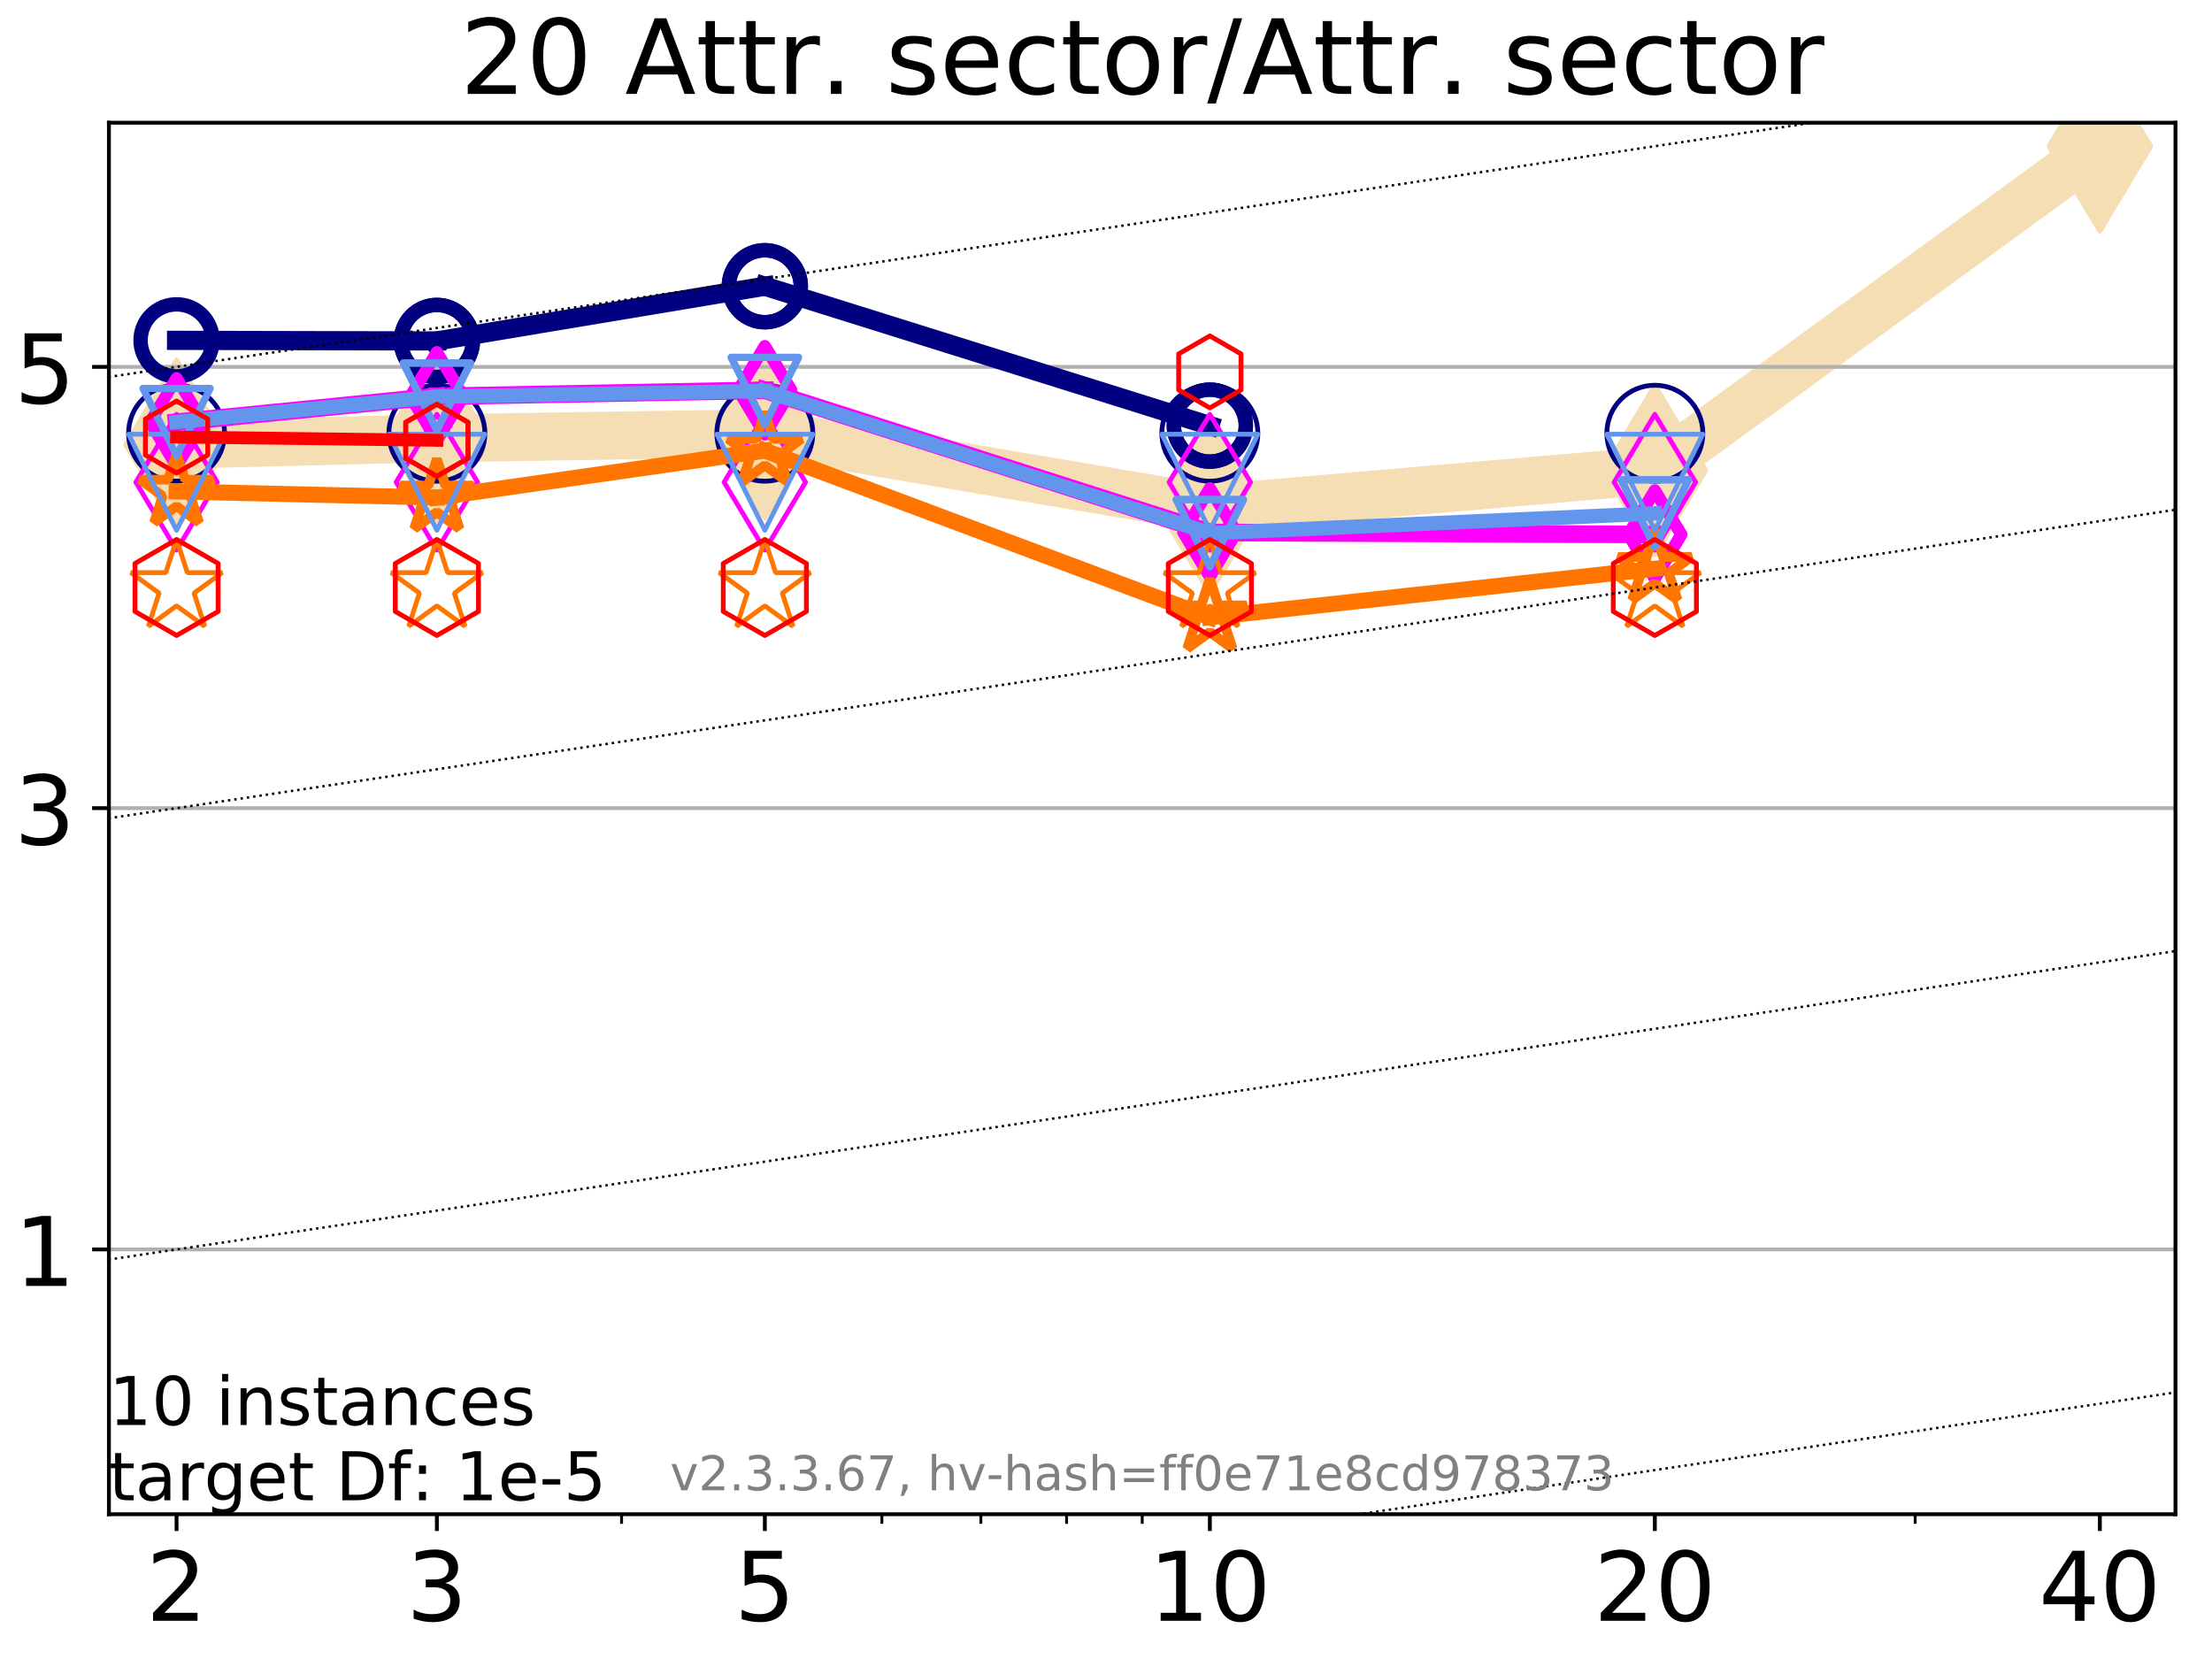 <?xml version="1.0" encoding="utf-8" standalone="no"?>
<!DOCTYPE svg PUBLIC "-//W3C//DTD SVG 1.1//EN"
  "http://www.w3.org/Graphics/SVG/1.1/DTD/svg11.dtd">
<!-- Created with matplotlib (https://matplotlib.org/) -->
<svg height="345.6pt" version="1.1" viewBox="0 0 460.8 345.6" width="460.8pt" xmlns="http://www.w3.org/2000/svg" xmlns:xlink="http://www.w3.org/1999/xlink">
 <defs>
  <style type="text/css">
*{stroke-linecap:butt;stroke-linejoin:round;}
  </style>
 </defs>
 <g id="figure_1">
  <g id="patch_1">
   <path d="M 0 345.6 
L 460.8 345.6 
L 460.8 0 
L 0 0 
z
" style="fill:#ffffff;"/>
  </g>
  <g id="axes_1">
   <g id="patch_2">
    <path d="M 22.69 315.44 
L 453.192 315.44 
L 453.192 25.56 
L 22.69 25.56 
z
" style="fill:#ffffff;"/>
   </g>
   <g id="line2d_1">
    <path clip-path="url(#p21c005812b)" d="M 36.781 92.647 
L 91.009 91.298 
L 159.329 90.256 
L 252.032 105.967 
L 344.736 97.98 
L 437.439 30.467 
" style="fill:none;stroke:#f5deb3;stroke-linecap:square;stroke-width:10;"/>
    <defs>
     <path d="M 0 17.678 
L 10.607 0 
L 0 -17.678 
L -10.607 0 
z
" id="m8e13c2be47" style="stroke:#f5deb3;stroke-linejoin:miter;"/>
    </defs>
    <g clip-path="url(#p21c005812b)">
     <use style="fill:#f5deb3;stroke:#f5deb3;stroke-linejoin:miter;" x="36.781" xlink:href="#m8e13c2be47" y="92.647"/>
     <use style="fill:#f5deb3;stroke:#f5deb3;stroke-linejoin:miter;" x="91.009" xlink:href="#m8e13c2be47" y="91.298"/>
     <use style="fill:#f5deb3;stroke:#f5deb3;stroke-linejoin:miter;" x="159.329" xlink:href="#m8e13c2be47" y="90.256"/>
     <use style="fill:#f5deb3;stroke:#f5deb3;stroke-linejoin:miter;" x="252.032" xlink:href="#m8e13c2be47" y="105.967"/>
     <use style="fill:#f5deb3;stroke:#f5deb3;stroke-linejoin:miter;" x="344.736" xlink:href="#m8e13c2be47" y="97.98"/>
     <use style="fill:#f5deb3;stroke:#f5deb3;stroke-linejoin:miter;" x="437.439" xlink:href="#m8e13c2be47" y="30.467"/>
    </g>
   </g>
   <g id="matplotlib.axis_1">
    <g id="xtick_1">
     <g id="line2d_2">
      <defs>
       <path d="M 0 0 
L 0 3.5 
" id="m4c2af1e17e" style="stroke:#000000;stroke-width:0.8;"/>
      </defs>
      <g>
       <use style="stroke:#000000;stroke-width:0.8;" x="36.781" xlink:href="#m4c2af1e17e" y="315.44"/>
      </g>
     </g>
     <g id="text_1">
      <!-- 2 -->
      <defs>
       <path d="M 19.188 8.297 
L 53.609 8.297 
L 53.609 0 
L 7.328 0 
L 7.328 8.297 
Q 12.938 14.109 22.625 23.891 
Q 32.328 33.688 34.812 36.531 
Q 39.547 41.844 41.422 45.531 
Q 43.312 49.219 43.312 52.781 
Q 43.312 58.594 39.234 62.25 
Q 35.156 65.922 28.609 65.922 
Q 23.969 65.922 18.812 64.312 
Q 13.672 62.703 7.812 59.422 
L 7.812 69.391 
Q 13.766 71.781 18.938 73 
Q 24.125 74.219 28.422 74.219 
Q 39.75 74.219 46.484 68.547 
Q 53.219 62.891 53.219 53.422 
Q 53.219 48.922 51.531 44.891 
Q 49.859 40.875 45.406 35.406 
Q 44.188 33.984 37.641 27.219 
Q 31.109 20.453 19.188 8.297 
z
" id="DejaVuSans-50"/>
      </defs>
      <g transform="translate(30.419 337.637)scale(0.2 -0.2)">
       <use xlink:href="#DejaVuSans-50"/>
      </g>
     </g>
    </g>
    <g id="xtick_2">
     <g id="line2d_3">
      <g>
       <use style="stroke:#000000;stroke-width:0.8;" x="91.009" xlink:href="#m4c2af1e17e" y="315.44"/>
      </g>
     </g>
     <g id="text_2">
      <!-- 3 -->
      <defs>
       <path d="M 40.578 39.312 
Q 47.656 37.797 51.625 33 
Q 55.609 28.219 55.609 21.188 
Q 55.609 10.406 48.188 4.484 
Q 40.766 -1.422 27.094 -1.422 
Q 22.516 -1.422 17.656 -0.516 
Q 12.797 0.391 7.625 2.203 
L 7.625 11.719 
Q 11.719 9.328 16.594 8.109 
Q 21.484 6.891 26.812 6.891 
Q 36.078 6.891 40.938 10.547 
Q 45.797 14.203 45.797 21.188 
Q 45.797 27.641 41.281 31.266 
Q 36.766 34.906 28.719 34.906 
L 20.219 34.906 
L 20.219 43.016 
L 29.109 43.016 
Q 36.375 43.016 40.234 45.922 
Q 44.094 48.828 44.094 54.297 
Q 44.094 59.906 40.109 62.906 
Q 36.141 65.922 28.719 65.922 
Q 24.656 65.922 20.016 65.031 
Q 15.375 64.156 9.812 62.312 
L 9.812 71.094 
Q 15.438 72.656 20.344 73.438 
Q 25.25 74.219 29.594 74.219 
Q 40.828 74.219 47.359 69.109 
Q 53.906 64.016 53.906 55.328 
Q 53.906 49.266 50.438 45.094 
Q 46.969 40.922 40.578 39.312 
z
" id="DejaVuSans-51"/>
      </defs>
      <g transform="translate(84.647 337.637)scale(0.2 -0.2)">
       <use xlink:href="#DejaVuSans-51"/>
      </g>
     </g>
    </g>
    <g id="xtick_3">
     <g id="line2d_4">
      <g>
       <use style="stroke:#000000;stroke-width:0.8;" x="159.329" xlink:href="#m4c2af1e17e" y="315.44"/>
      </g>
     </g>
     <g id="text_3">
      <!-- 5 -->
      <defs>
       <path d="M 10.797 72.906 
L 49.516 72.906 
L 49.516 64.594 
L 19.828 64.594 
L 19.828 46.734 
Q 21.969 47.469 24.109 47.828 
Q 26.266 48.188 28.422 48.188 
Q 40.625 48.188 47.75 41.5 
Q 54.891 34.812 54.891 23.391 
Q 54.891 11.625 47.562 5.094 
Q 40.234 -1.422 26.906 -1.422 
Q 22.312 -1.422 17.547 -0.641 
Q 12.797 0.141 7.719 1.703 
L 7.719 11.625 
Q 12.109 9.234 16.797 8.062 
Q 21.484 6.891 26.703 6.891 
Q 35.156 6.891 40.078 11.328 
Q 45.016 15.766 45.016 23.391 
Q 45.016 31 40.078 35.438 
Q 35.156 39.891 26.703 39.891 
Q 22.75 39.891 18.812 39.016 
Q 14.891 38.141 10.797 36.281 
z
" id="DejaVuSans-53"/>
      </defs>
      <g transform="translate(152.966 337.637)scale(0.2 -0.2)">
       <use xlink:href="#DejaVuSans-53"/>
      </g>
     </g>
    </g>
    <g id="xtick_4">
     <g id="line2d_5">
      <g>
       <use style="stroke:#000000;stroke-width:0.8;" x="252.032" xlink:href="#m4c2af1e17e" y="315.44"/>
      </g>
     </g>
     <g id="text_4">
      <!-- 10 -->
      <defs>
       <path d="M 12.406 8.297 
L 28.516 8.297 
L 28.516 63.922 
L 10.984 60.406 
L 10.984 69.391 
L 28.422 72.906 
L 38.281 72.906 
L 38.281 8.297 
L 54.391 8.297 
L 54.391 0 
L 12.406 0 
z
" id="DejaVuSans-49"/>
       <path d="M 31.781 66.406 
Q 24.172 66.406 20.328 58.906 
Q 16.5 51.422 16.5 36.375 
Q 16.5 21.391 20.328 13.891 
Q 24.172 6.391 31.781 6.391 
Q 39.453 6.391 43.281 13.891 
Q 47.125 21.391 47.125 36.375 
Q 47.125 51.422 43.281 58.906 
Q 39.453 66.406 31.781 66.406 
z
M 31.781 74.219 
Q 44.047 74.219 50.516 64.516 
Q 56.984 54.828 56.984 36.375 
Q 56.984 17.969 50.516 8.266 
Q 44.047 -1.422 31.781 -1.422 
Q 19.531 -1.422 13.062 8.266 
Q 6.594 17.969 6.594 36.375 
Q 6.594 54.828 13.062 64.516 
Q 19.531 74.219 31.781 74.219 
z
" id="DejaVuSans-48"/>
      </defs>
      <g transform="translate(239.307 337.637)scale(0.2 -0.2)">
       <use xlink:href="#DejaVuSans-49"/>
       <use x="63.623" xlink:href="#DejaVuSans-48"/>
      </g>
     </g>
    </g>
    <g id="xtick_5">
     <g id="line2d_6">
      <g>
       <use style="stroke:#000000;stroke-width:0.8;" x="344.736" xlink:href="#m4c2af1e17e" y="315.44"/>
      </g>
     </g>
     <g id="text_5">
      <!-- 20 -->
      <g transform="translate(332.011 337.637)scale(0.2 -0.2)">
       <use xlink:href="#DejaVuSans-50"/>
       <use x="63.623" xlink:href="#DejaVuSans-48"/>
      </g>
     </g>
    </g>
    <g id="xtick_6">
     <g id="line2d_7">
      <g>
       <use style="stroke:#000000;stroke-width:0.8;" x="437.439" xlink:href="#m4c2af1e17e" y="315.44"/>
      </g>
     </g>
     <g id="text_6">
      <!-- 40 -->
      <defs>
       <path d="M 37.797 64.312 
L 12.891 25.391 
L 37.797 25.391 
z
M 35.203 72.906 
L 47.609 72.906 
L 47.609 25.391 
L 58.016 25.391 
L 58.016 17.188 
L 47.609 17.188 
L 47.609 0 
L 37.797 0 
L 37.797 17.188 
L 4.891 17.188 
L 4.891 26.703 
z
" id="DejaVuSans-52"/>
      </defs>
      <g transform="translate(424.714 337.637)scale(0.2 -0.2)">
       <use xlink:href="#DejaVuSans-52"/>
       <use x="63.623" xlink:href="#DejaVuSans-48"/>
      </g>
     </g>
    </g>
    <g id="xtick_7">
     <g id="line2d_8">
      <defs>
       <path d="M 0 0 
L 0 2 
" id="m1364c06977" style="stroke:#000000;stroke-width:0.6;"/>
      </defs>
      <g>
       <use style="stroke:#000000;stroke-width:0.6;" x="129.485" xlink:href="#m1364c06977" y="315.44"/>
      </g>
     </g>
    </g>
    <g id="xtick_8">
     <g id="line2d_9">
      <g>
       <use style="stroke:#000000;stroke-width:0.6;" x="183.713" xlink:href="#m1364c06977" y="315.44"/>
      </g>
     </g>
    </g>
    <g id="xtick_9">
     <g id="line2d_10">
      <g>
       <use style="stroke:#000000;stroke-width:0.6;" x="204.329" xlink:href="#m1364c06977" y="315.44"/>
      </g>
     </g>
    </g>
    <g id="xtick_10">
     <g id="line2d_11">
      <g>
       <use style="stroke:#000000;stroke-width:0.6;" x="222.188" xlink:href="#m1364c06977" y="315.44"/>
      </g>
     </g>
    </g>
    <g id="xtick_11">
     <g id="line2d_12">
      <g>
       <use style="stroke:#000000;stroke-width:0.6;" x="237.941" xlink:href="#m1364c06977" y="315.44"/>
      </g>
     </g>
    </g>
    <g id="xtick_12">
     <g id="line2d_13">
      <g>
       <use style="stroke:#000000;stroke-width:0.6;" x="398.964" xlink:href="#m1364c06977" y="315.44"/>
      </g>
     </g>
    </g>
   </g>
   <g id="matplotlib.axis_2">
    <g id="ytick_1">
     <g id="line2d_14">
      <path clip-path="url(#p21c005812b)" d="M 22.69 260.282 
L 453.192 260.282 
" style="fill:none;stroke:#b0b0b0;stroke-linecap:square;stroke-width:0.8;"/>
     </g>
     <g id="line2d_15">
      <defs>
       <path d="M 0 0 
L -3.5 0 
" id="md234b943c2" style="stroke:#000000;stroke-width:0.8;"/>
      </defs>
      <g>
       <use style="stroke:#000000;stroke-width:0.8;" x="22.69" xlink:href="#md234b943c2" y="260.282"/>
      </g>
     </g>
     <g id="text_7">
      <!-- 1 -->
      <g transform="translate(2.965 267.881)scale(0.2 -0.2)">
       <use xlink:href="#DejaVuSans-49"/>
      </g>
     </g>
    </g>
    <g id="ytick_2">
     <g id="line2d_16">
      <path clip-path="url(#p21c005812b)" d="M 22.69 168.353 
L 453.192 168.353 
" style="fill:none;stroke:#b0b0b0;stroke-linecap:square;stroke-width:0.8;"/>
     </g>
     <g id="line2d_17">
      <g>
       <use style="stroke:#000000;stroke-width:0.8;" x="22.69" xlink:href="#md234b943c2" y="168.353"/>
      </g>
     </g>
     <g id="text_8">
      <!-- 3 -->
      <g transform="translate(2.965 175.951)scale(0.2 -0.2)">
       <use xlink:href="#DejaVuSans-51"/>
      </g>
     </g>
    </g>
    <g id="ytick_3">
     <g id="line2d_18">
      <path clip-path="url(#p21c005812b)" d="M 22.69 76.423 
L 453.192 76.423 
" style="fill:none;stroke:#b0b0b0;stroke-linecap:square;stroke-width:0.8;"/>
     </g>
     <g id="line2d_19">
      <g>
       <use style="stroke:#000000;stroke-width:0.8;" x="22.69" xlink:href="#md234b943c2" y="76.423"/>
      </g>
     </g>
     <g id="text_9">
      <!-- 5 -->
      <g transform="translate(2.965 84.022)scale(0.2 -0.2)">
       <use xlink:href="#DejaVuSans-53"/>
      </g>
     </g>
    </g>
   </g>
   <g id="line2d_20">
    <path clip-path="url(#p21c005812b)" d="M 36.781 70.901 
L 91.009 71.024 
" style="fill:none;stroke:#000080;stroke-linecap:square;stroke-width:4;"/>
    <defs>
     <path d="M 0 7.5 
C 1.989 7.5 3.897 6.71 5.303 5.303 
C 6.71 3.897 7.5 1.989 7.5 0 
C 7.5 -1.989 6.71 -3.897 5.303 -5.303 
C 3.897 -6.71 1.989 -7.5 0 -7.5 
C -1.989 -7.5 -3.897 -6.71 -5.303 -5.303 
C -6.71 -3.897 -7.5 -1.989 -7.5 0 
C -7.5 1.989 -6.71 3.897 -5.303 5.303 
C -3.897 6.71 -1.989 7.5 0 7.5 
z
" id="mc2c5e8a888" style="stroke:#000080;stroke-width:3;"/>
    </defs>
    <g clip-path="url(#p21c005812b)">
     <use style="fill-opacity:0;stroke:#000080;stroke-width:3;" x="36.781" xlink:href="#mc2c5e8a888" y="70.901"/>
     <use style="fill-opacity:0;stroke:#000080;stroke-width:3;" x="91.009" xlink:href="#mc2c5e8a888" y="71.024"/>
    </g>
   </g>
   <g id="line2d_21">
    <path clip-path="url(#p21c005812b)" d="M 91.009 71.024 
L 159.329 59.625 
" style="fill:none;stroke:#000080;stroke-linecap:square;stroke-width:4;"/>
    <g clip-path="url(#p21c005812b)">
     <use style="fill-opacity:0;stroke:#000080;stroke-width:3;" x="91.009" xlink:href="#mc2c5e8a888" y="71.024"/>
     <use style="fill-opacity:0;stroke:#000080;stroke-width:3;" x="159.329" xlink:href="#mc2c5e8a888" y="59.625"/>
    </g>
   </g>
   <g id="line2d_22">
    <path clip-path="url(#p21c005812b)" d="M 159.329 59.625 
L 252.032 88.666 
" style="fill:none;stroke:#000080;stroke-linecap:square;stroke-width:4;"/>
    <g clip-path="url(#p21c005812b)">
     <use style="fill-opacity:0;stroke:#000080;stroke-width:3;" x="159.329" xlink:href="#mc2c5e8a888" y="59.625"/>
     <use style="fill-opacity:0;stroke:#000080;stroke-width:3;" x="252.032" xlink:href="#mc2c5e8a888" y="88.666"/>
    </g>
   </g>
   <g id="line2d_23">
    <path clip-path="url(#p21c005812b)" d="M 252.032 88.666 
" style="fill:none;stroke:#000080;stroke-linecap:square;stroke-width:4;"/>
    <g clip-path="url(#p21c005812b)">
     <use style="fill-opacity:0;stroke:#000080;stroke-width:3;" x="252.032" xlink:href="#mc2c5e8a888" y="88.666"/>
    </g>
   </g>
   <g id="line2d_24"/>
   <g id="line2d_25">
    <defs>
     <path d="M 0 10 
C 2.652 10 5.196 8.946 7.071 7.071 
C 8.946 5.196 10 2.652 10 0 
C 10 -2.652 8.946 -5.196 7.071 -7.071 
C 5.196 -8.946 2.652 -10 0 -10 
C -2.652 -10 -5.196 -8.946 -7.071 -7.071 
C -8.946 -5.196 -10 -2.652 -10 0 
C -10 2.652 -8.946 5.196 -7.071 7.071 
C -5.196 8.946 -2.652 10 0 10 
z
" id="m008f0992a9" style="stroke:#000080;"/>
    </defs>
    <g clip-path="url(#p21c005812b)">
     <use style="fill-opacity:0;stroke:#000080;" x="36.781" xlink:href="#m008f0992a9" y="90.233"/>
     <use style="fill-opacity:0;stroke:#000080;" x="91.009" xlink:href="#m008f0992a9" y="90.25"/>
     <use style="fill-opacity:0;stroke:#000080;" x="159.329" xlink:href="#m008f0992a9" y="90.242"/>
     <use style="fill-opacity:0;stroke:#000080;" x="252.032" xlink:href="#m008f0992a9" y="90.248"/>
     <use style="fill-opacity:0;stroke:#000080;" x="344.736" xlink:href="#m008f0992a9" y="90.253"/>
    </g>
   </g>
   <g id="line2d_26">
    <path clip-path="url(#p21c005812b)" d="M 36.781 87.951 
L 91.009 82.565 
" style="fill:none;stroke:#ff00ff;stroke-linecap:square;stroke-width:3.667;"/>
    <defs>
     <path d="M 0 9.192 
L 5.515 0 
L 0 -9.192 
L -5.515 0 
z
" id="m466504ccb8" style="stroke:#ff00ff;stroke-linejoin:miter;stroke-width:2.5;"/>
    </defs>
    <g clip-path="url(#p21c005812b)">
     <use style="fill-opacity:0;stroke:#ff00ff;stroke-linejoin:miter;stroke-width:2.5;" x="36.781" xlink:href="#m466504ccb8" y="87.951"/>
     <use style="fill-opacity:0;stroke:#ff00ff;stroke-linejoin:miter;stroke-width:2.5;" x="91.009" xlink:href="#m466504ccb8" y="82.565"/>
    </g>
   </g>
   <g id="line2d_27">
    <path clip-path="url(#p21c005812b)" d="M 91.009 82.565 
L 159.329 81.298 
" style="fill:none;stroke:#ff00ff;stroke-linecap:square;stroke-width:3.667;"/>
    <g clip-path="url(#p21c005812b)">
     <use style="fill-opacity:0;stroke:#ff00ff;stroke-linejoin:miter;stroke-width:2.5;" x="91.009" xlink:href="#m466504ccb8" y="82.565"/>
     <use style="fill-opacity:0;stroke:#ff00ff;stroke-linejoin:miter;stroke-width:2.5;" x="159.329" xlink:href="#m466504ccb8" y="81.298"/>
    </g>
   </g>
   <g id="line2d_28">
    <path clip-path="url(#p21c005812b)" d="M 159.329 81.298 
L 252.032 110.916 
" style="fill:none;stroke:#ff00ff;stroke-linecap:square;stroke-width:3.667;"/>
    <g clip-path="url(#p21c005812b)">
     <use style="fill-opacity:0;stroke:#ff00ff;stroke-linejoin:miter;stroke-width:2.5;" x="159.329" xlink:href="#m466504ccb8" y="81.298"/>
     <use style="fill-opacity:0;stroke:#ff00ff;stroke-linejoin:miter;stroke-width:2.5;" x="252.032" xlink:href="#m466504ccb8" y="110.916"/>
    </g>
   </g>
   <g id="line2d_29">
    <path clip-path="url(#p21c005812b)" d="M 252.032 110.916 
L 344.736 111.353 
" style="fill:none;stroke:#ff00ff;stroke-linecap:square;stroke-width:3.667;"/>
    <g clip-path="url(#p21c005812b)">
     <use style="fill-opacity:0;stroke:#ff00ff;stroke-linejoin:miter;stroke-width:2.5;" x="252.032" xlink:href="#m466504ccb8" y="110.916"/>
     <use style="fill-opacity:0;stroke:#ff00ff;stroke-linejoin:miter;stroke-width:2.5;" x="344.736" xlink:href="#m466504ccb8" y="111.353"/>
    </g>
   </g>
   <g id="line2d_30">
    <path clip-path="url(#p21c005812b)" d="M 344.736 111.353 
" style="fill:none;stroke:#ff00ff;stroke-linecap:square;stroke-width:3.667;"/>
    <g clip-path="url(#p21c005812b)">
     <use style="fill-opacity:0;stroke:#ff00ff;stroke-linejoin:miter;stroke-width:2.5;" x="344.736" xlink:href="#m466504ccb8" y="111.353"/>
    </g>
   </g>
   <g id="line2d_31"/>
   <g id="line2d_32">
    <defs>
     <path d="M 0 14.142 
L 8.485 0 
L 0 -14.142 
L -8.485 0 
z
" id="mb0dee1c0a0" style="stroke:#ff00ff;stroke-linejoin:miter;"/>
    </defs>
    <g clip-path="url(#p21c005812b)">
     <use style="fill-opacity:0;stroke:#ff00ff;stroke-linejoin:miter;" x="36.781" xlink:href="#mb0dee1c0a0" y="100.453"/>
     <use style="fill-opacity:0;stroke:#ff00ff;stroke-linejoin:miter;" x="91.009" xlink:href="#mb0dee1c0a0" y="100.454"/>
     <use style="fill-opacity:0;stroke:#ff00ff;stroke-linejoin:miter;" x="159.329" xlink:href="#mb0dee1c0a0" y="100.455"/>
     <use style="fill-opacity:0;stroke:#ff00ff;stroke-linejoin:miter;" x="252.032" xlink:href="#mb0dee1c0a0" y="100.456"/>
     <use style="fill-opacity:0;stroke:#ff00ff;stroke-linejoin:miter;" x="344.736" xlink:href="#mb0dee1c0a0" y="100.456"/>
    </g>
   </g>
   <g id="line2d_33">
    <path clip-path="url(#p21c005812b)" d="M 36.781 102.389 
L 91.009 103.65 
" style="fill:none;stroke:#ff7500;stroke-linecap:square;stroke-width:3.333;"/>
    <defs>
     <path d="M 0 -8 
L -1.796 -2.472 
L -7.608 -2.472 
L -2.906 0.944 
L -4.702 6.472 
L -0 3.056 
L 4.702 6.472 
L 2.906 0.944 
L 7.608 -2.472 
L 1.796 -2.472 
z
" id="m463d0929c7" style="stroke:#ff7500;stroke-linejoin:bevel;stroke-width:2;"/>
    </defs>
    <g clip-path="url(#p21c005812b)">
     <use style="fill-opacity:0;stroke:#ff7500;stroke-linejoin:bevel;stroke-width:2;" x="36.781" xlink:href="#m463d0929c7" y="102.389"/>
     <use style="fill-opacity:0;stroke:#ff7500;stroke-linejoin:bevel;stroke-width:2;" x="91.009" xlink:href="#m463d0929c7" y="103.65"/>
    </g>
   </g>
   <g id="line2d_34">
    <path clip-path="url(#p21c005812b)" d="M 91.009 103.65 
L 159.329 93.881 
" style="fill:none;stroke:#ff7500;stroke-linecap:square;stroke-width:3.333;"/>
    <g clip-path="url(#p21c005812b)">
     <use style="fill-opacity:0;stroke:#ff7500;stroke-linejoin:bevel;stroke-width:2;" x="91.009" xlink:href="#m463d0929c7" y="103.65"/>
     <use style="fill-opacity:0;stroke:#ff7500;stroke-linejoin:bevel;stroke-width:2;" x="159.329" xlink:href="#m463d0929c7" y="93.881"/>
    </g>
   </g>
   <g id="line2d_35">
    <path clip-path="url(#p21c005812b)" d="M 159.329 93.881 
L 252.032 128.606 
" style="fill:none;stroke:#ff7500;stroke-linecap:square;stroke-width:3.333;"/>
    <g clip-path="url(#p21c005812b)">
     <use style="fill-opacity:0;stroke:#ff7500;stroke-linejoin:bevel;stroke-width:2;" x="159.329" xlink:href="#m463d0929c7" y="93.881"/>
     <use style="fill-opacity:0;stroke:#ff7500;stroke-linejoin:bevel;stroke-width:2;" x="252.032" xlink:href="#m463d0929c7" y="128.606"/>
    </g>
   </g>
   <g id="line2d_36">
    <path clip-path="url(#p21c005812b)" d="M 252.032 128.606 
L 344.736 118.476 
" style="fill:none;stroke:#ff7500;stroke-linecap:square;stroke-width:3.333;"/>
    <g clip-path="url(#p21c005812b)">
     <use style="fill-opacity:0;stroke:#ff7500;stroke-linejoin:bevel;stroke-width:2;" x="252.032" xlink:href="#m463d0929c7" y="128.606"/>
     <use style="fill-opacity:0;stroke:#ff7500;stroke-linejoin:bevel;stroke-width:2;" x="344.736" xlink:href="#m463d0929c7" y="118.476"/>
    </g>
   </g>
   <g id="line2d_37">
    <path clip-path="url(#p21c005812b)" d="M 344.736 118.476 
" style="fill:none;stroke:#ff7500;stroke-linecap:square;stroke-width:3.333;"/>
    <g clip-path="url(#p21c005812b)">
     <use style="fill-opacity:0;stroke:#ff7500;stroke-linejoin:bevel;stroke-width:2;" x="344.736" xlink:href="#m463d0929c7" y="118.476"/>
    </g>
   </g>
   <g id="line2d_38"/>
   <g id="line2d_39">
    <defs>
     <path d="M 0 -10 
L -2.245 -3.09 
L -9.511 -3.09 
L -3.633 1.18 
L -5.878 8.09 
L -0 3.82 
L 5.878 8.09 
L 3.633 1.18 
L 9.511 -3.09 
L 2.245 -3.09 
z
" id="ma91b04c80a" style="stroke:#ff7500;stroke-linejoin:bevel;"/>
    </defs>
    <g clip-path="url(#p21c005812b)">
     <use style="fill-opacity:0;stroke:#ff7500;stroke-linejoin:bevel;" x="36.781" xlink:href="#ma91b04c80a" y="122.381"/>
     <use style="fill-opacity:0;stroke:#ff7500;stroke-linejoin:bevel;" x="91.009" xlink:href="#ma91b04c80a" y="122.383"/>
     <use style="fill-opacity:0;stroke:#ff7500;stroke-linejoin:bevel;" x="159.329" xlink:href="#ma91b04c80a" y="122.385"/>
     <use style="fill-opacity:0;stroke:#ff7500;stroke-linejoin:bevel;" x="252.032" xlink:href="#ma91b04c80a" y="122.386"/>
     <use style="fill-opacity:0;stroke:#ff7500;stroke-linejoin:bevel;" x="344.736" xlink:href="#ma91b04c80a" y="122.387"/>
    </g>
   </g>
   <g id="line2d_40">
    <path clip-path="url(#p21c005812b)" d="M 36.781 87.912 
L 91.009 82.632 
" style="fill:none;stroke:#6495ed;stroke-linecap:square;stroke-width:3;"/>
    <defs>
     <path d="M -0 7 
L 7 -7 
L -7 -7 
z
" id="m645a633f90" style="stroke:#6495ed;stroke-linejoin:miter;stroke-width:1.5;"/>
    </defs>
    <g clip-path="url(#p21c005812b)">
     <use style="fill-opacity:0;stroke:#6495ed;stroke-linejoin:miter;stroke-width:1.5;" x="36.781" xlink:href="#m645a633f90" y="87.912"/>
     <use style="fill-opacity:0;stroke:#6495ed;stroke-linejoin:miter;stroke-width:1.5;" x="91.009" xlink:href="#m645a633f90" y="82.632"/>
    </g>
   </g>
   <g id="line2d_41">
    <path clip-path="url(#p21c005812b)" d="M 91.009 82.632 
L 159.329 81.457 
" style="fill:none;stroke:#6495ed;stroke-linecap:square;stroke-width:3;"/>
    <g clip-path="url(#p21c005812b)">
     <use style="fill-opacity:0;stroke:#6495ed;stroke-linejoin:miter;stroke-width:1.5;" x="91.009" xlink:href="#m645a633f90" y="82.632"/>
     <use style="fill-opacity:0;stroke:#6495ed;stroke-linejoin:miter;stroke-width:1.5;" x="159.329" xlink:href="#m645a633f90" y="81.457"/>
    </g>
   </g>
   <g id="line2d_42">
    <path clip-path="url(#p21c005812b)" d="M 159.329 81.457 
L 252.032 111.067 
" style="fill:none;stroke:#6495ed;stroke-linecap:square;stroke-width:3;"/>
    <g clip-path="url(#p21c005812b)">
     <use style="fill-opacity:0;stroke:#6495ed;stroke-linejoin:miter;stroke-width:1.5;" x="159.329" xlink:href="#m645a633f90" y="81.457"/>
     <use style="fill-opacity:0;stroke:#6495ed;stroke-linejoin:miter;stroke-width:1.5;" x="252.032" xlink:href="#m645a633f90" y="111.067"/>
    </g>
   </g>
   <g id="line2d_43">
    <path clip-path="url(#p21c005812b)" d="M 252.032 111.067 
L 344.736 106.954 
" style="fill:none;stroke:#6495ed;stroke-linecap:square;stroke-width:3;"/>
    <g clip-path="url(#p21c005812b)">
     <use style="fill-opacity:0;stroke:#6495ed;stroke-linejoin:miter;stroke-width:1.5;" x="252.032" xlink:href="#m645a633f90" y="111.067"/>
     <use style="fill-opacity:0;stroke:#6495ed;stroke-linejoin:miter;stroke-width:1.5;" x="344.736" xlink:href="#m645a633f90" y="106.954"/>
    </g>
   </g>
   <g id="line2d_44">
    <path clip-path="url(#p21c005812b)" d="M 344.736 106.954 
" style="fill:none;stroke:#6495ed;stroke-linecap:square;stroke-width:3;"/>
    <g clip-path="url(#p21c005812b)">
     <use style="fill-opacity:0;stroke:#6495ed;stroke-linejoin:miter;stroke-width:1.5;" x="344.736" xlink:href="#m645a633f90" y="106.954"/>
    </g>
   </g>
   <g id="line2d_45"/>
   <g id="line2d_46">
    <defs>
     <path d="M -0 10 
L 10 -10 
L -10 -10 
z
" id="m7b51fa0e6a" style="stroke:#6495ed;stroke-linejoin:miter;"/>
    </defs>
    <g clip-path="url(#p21c005812b)">
     <use style="fill-opacity:0;stroke:#6495ed;stroke-linejoin:miter;" x="36.781" xlink:href="#m7b51fa0e6a" y="100.455"/>
     <use style="fill-opacity:0;stroke:#6495ed;stroke-linejoin:miter;" x="91.009" xlink:href="#m7b51fa0e6a" y="100.455"/>
     <use style="fill-opacity:0;stroke:#6495ed;stroke-linejoin:miter;" x="159.329" xlink:href="#m7b51fa0e6a" y="100.456"/>
     <use style="fill-opacity:0;stroke:#6495ed;stroke-linejoin:miter;" x="252.032" xlink:href="#m7b51fa0e6a" y="100.456"/>
     <use style="fill-opacity:0;stroke:#6495ed;stroke-linejoin:miter;" x="344.736" xlink:href="#m7b51fa0e6a" y="100.457"/>
    </g>
   </g>
   <g id="line2d_47">
    <path clip-path="url(#p21c005812b)" d="M 36.781 91.042 
L 91.009 91.721 
" style="fill:none;stroke:#ff0000;stroke-linecap:square;stroke-width:2.667;"/>
    <defs>
     <path d="M 0 -7.5 
L -6.495 -3.75 
L -6.495 3.75 
L -0 7.5 
L 6.495 3.75 
L 6.495 -3.75 
z
" id="m18d393492b" style="stroke:#ff0000;stroke-linejoin:miter;"/>
    </defs>
    <g clip-path="url(#p21c005812b)">
     <use style="fill-opacity:0;stroke:#ff0000;stroke-linejoin:miter;" x="36.781" xlink:href="#m18d393492b" y="91.042"/>
     <use style="fill-opacity:0;stroke:#ff0000;stroke-linejoin:miter;" x="91.009" xlink:href="#m18d393492b" y="91.721"/>
    </g>
   </g>
   <g id="line2d_48">
    <path clip-path="url(#p21c005812b)" d="M 91.009 91.721 
" style="fill:none;stroke:#ff0000;stroke-linecap:square;stroke-width:2.667;"/>
    <g clip-path="url(#p21c005812b)">
     <use style="fill-opacity:0;stroke:#ff0000;stroke-linejoin:miter;" x="91.009" xlink:href="#m18d393492b" y="91.721"/>
    </g>
   </g>
   <g id="line2d_49">
    <path clip-path="url(#p21c005812b)" d="M 252.032 77.478 
" style="fill:none;stroke:#ff0000;stroke-linecap:square;stroke-width:2.667;"/>
    <g clip-path="url(#p21c005812b)">
     <use style="fill-opacity:0;stroke:#ff0000;stroke-linejoin:miter;" x="252.032" xlink:href="#m18d393492b" y="77.478"/>
    </g>
   </g>
   <g id="line2d_50"/>
   <g id="line2d_51">
    <defs>
     <path d="M 0 -10 
L -8.66 -5 
L -8.66 5 
L -0 10 
L 8.66 5 
L 8.66 -5 
z
" id="m5daa119a76" style="stroke:#ff0000;stroke-linejoin:miter;"/>
    </defs>
    <g clip-path="url(#p21c005812b)">
     <use style="fill-opacity:0;stroke:#ff0000;stroke-linejoin:miter;" x="36.781" xlink:href="#m5daa119a76" y="122.381"/>
     <use style="fill-opacity:0;stroke:#ff0000;stroke-linejoin:miter;" x="91.009" xlink:href="#m5daa119a76" y="122.383"/>
     <use style="fill-opacity:0;stroke:#ff0000;stroke-linejoin:miter;" x="159.329" xlink:href="#m5daa119a76" y="122.385"/>
     <use style="fill-opacity:0;stroke:#ff0000;stroke-linejoin:miter;" x="252.032" xlink:href="#m5daa119a76" y="122.386"/>
     <use style="fill-opacity:0;stroke:#ff0000;stroke-linejoin:miter;" x="344.736" xlink:href="#m5daa119a76" y="122.387"/>
    </g>
   </g>
   <g id="line2d_52"/>
   <g id="line2d_53">
    <path clip-path="url(#p21c005812b)" d="M 74.379 346.6 
L 461.8 288.774 
" style="fill:none;stroke:#000000;stroke-dasharray:0.5,0.825;stroke-dashoffset:0;stroke-width:0.5;"/>
   </g>
   <g id="line2d_54">
    <path clip-path="url(#p21c005812b)" d="M -1 265.921 
L 461.8 196.845 
" style="fill:none;stroke:#000000;stroke-dasharray:0.5,0.825;stroke-dashoffset:0;stroke-width:0.5;"/>
   </g>
   <g id="line2d_55">
    <path clip-path="url(#p21c005812b)" d="M -1 173.992 
L 461.8 104.915 
" style="fill:none;stroke:#000000;stroke-dasharray:0.5,0.825;stroke-dashoffset:0;stroke-width:0.5;"/>
   </g>
   <g id="line2d_56">
    <path clip-path="url(#p21c005812b)" d="M -1 82.062 
L 461.8 12.985 
" style="fill:none;stroke:#000000;stroke-dasharray:0.5,0.825;stroke-dashoffset:0;stroke-width:0.5;"/>
   </g>
   <g id="line2d_57">
    <path clip-path="url(#p21c005812b)" style="fill:none;stroke:#000000;stroke-dasharray:0.5,0.825;stroke-dashoffset:0;stroke-width:0.5;"/>
   </g>
   <g id="patch_3">
    <path d="M 22.69 315.44 
L 22.69 25.56 
" style="fill:none;stroke:#000000;stroke-linecap:square;stroke-linejoin:miter;stroke-width:0.8;"/>
   </g>
   <g id="patch_4">
    <path d="M 453.192 315.44 
L 453.192 25.56 
" style="fill:none;stroke:#000000;stroke-linecap:square;stroke-linejoin:miter;stroke-width:0.8;"/>
   </g>
   <g id="patch_5">
    <path d="M 22.69 315.44 
L 453.192 315.44 
" style="fill:none;stroke:#000000;stroke-linecap:square;stroke-linejoin:miter;stroke-width:0.8;"/>
   </g>
   <g id="patch_6">
    <path d="M 22.69 25.56 
L 453.192 25.56 
" style="fill:none;stroke:#000000;stroke-linecap:square;stroke-linejoin:miter;stroke-width:0.8;"/>
   </g>
   <g id="text_10">
    <!-- 10 instances -->
    <defs>
     <path id="DejaVuSans-32"/>
     <path d="M 9.422 54.688 
L 18.406 54.688 
L 18.406 0 
L 9.422 0 
z
M 9.422 75.984 
L 18.406 75.984 
L 18.406 64.594 
L 9.422 64.594 
z
" id="DejaVuSans-105"/>
     <path d="M 54.891 33.016 
L 54.891 0 
L 45.906 0 
L 45.906 32.719 
Q 45.906 40.484 42.875 44.328 
Q 39.844 48.188 33.797 48.188 
Q 26.516 48.188 22.312 43.547 
Q 18.109 38.922 18.109 30.906 
L 18.109 0 
L 9.078 0 
L 9.078 54.688 
L 18.109 54.688 
L 18.109 46.188 
Q 21.344 51.125 25.703 53.562 
Q 30.078 56 35.797 56 
Q 45.219 56 50.047 50.172 
Q 54.891 44.344 54.891 33.016 
z
" id="DejaVuSans-110"/>
     <path d="M 44.281 53.078 
L 44.281 44.578 
Q 40.484 46.531 36.375 47.5 
Q 32.281 48.484 27.875 48.484 
Q 21.188 48.484 17.844 46.438 
Q 14.5 44.391 14.5 40.281 
Q 14.5 37.156 16.891 35.375 
Q 19.281 33.594 26.516 31.984 
L 29.594 31.297 
Q 39.156 29.25 43.188 25.516 
Q 47.219 21.781 47.219 15.094 
Q 47.219 7.469 41.188 3.016 
Q 35.156 -1.422 24.609 -1.422 
Q 20.219 -1.422 15.453 -0.562 
Q 10.688 0.297 5.422 2 
L 5.422 11.281 
Q 10.406 8.688 15.234 7.391 
Q 20.062 6.109 24.812 6.109 
Q 31.156 6.109 34.562 8.281 
Q 37.984 10.453 37.984 14.406 
Q 37.984 18.062 35.516 20.016 
Q 33.062 21.969 24.703 23.781 
L 21.578 24.516 
Q 13.234 26.266 9.516 29.906 
Q 5.812 33.547 5.812 39.891 
Q 5.812 47.609 11.281 51.797 
Q 16.75 56 26.812 56 
Q 31.781 56 36.172 55.266 
Q 40.578 54.547 44.281 53.078 
z
" id="DejaVuSans-115"/>
     <path d="M 18.312 70.219 
L 18.312 54.688 
L 36.812 54.688 
L 36.812 47.703 
L 18.312 47.703 
L 18.312 18.016 
Q 18.312 11.328 20.141 9.422 
Q 21.969 7.516 27.594 7.516 
L 36.812 7.516 
L 36.812 0 
L 27.594 0 
Q 17.188 0 13.234 3.875 
Q 9.281 7.766 9.281 18.016 
L 9.281 47.703 
L 2.688 47.703 
L 2.688 54.688 
L 9.281 54.688 
L 9.281 70.219 
z
" id="DejaVuSans-116"/>
     <path d="M 34.281 27.484 
Q 23.391 27.484 19.188 25 
Q 14.984 22.516 14.984 16.5 
Q 14.984 11.719 18.141 8.906 
Q 21.297 6.109 26.703 6.109 
Q 34.188 6.109 38.703 11.406 
Q 43.219 16.703 43.219 25.484 
L 43.219 27.484 
z
M 52.203 31.203 
L 52.203 0 
L 43.219 0 
L 43.219 8.297 
Q 40.141 3.328 35.547 0.953 
Q 30.953 -1.422 24.312 -1.422 
Q 15.922 -1.422 10.953 3.297 
Q 6 8.016 6 15.922 
Q 6 25.141 12.172 29.828 
Q 18.359 34.516 30.609 34.516 
L 43.219 34.516 
L 43.219 35.406 
Q 43.219 41.609 39.141 45 
Q 35.062 48.391 27.688 48.391 
Q 23 48.391 18.547 47.266 
Q 14.109 46.141 10.016 43.891 
L 10.016 52.203 
Q 14.938 54.109 19.578 55.047 
Q 24.219 56 28.609 56 
Q 40.484 56 46.344 49.844 
Q 52.203 43.703 52.203 31.203 
z
" id="DejaVuSans-97"/>
     <path d="M 48.781 52.594 
L 48.781 44.188 
Q 44.969 46.297 41.141 47.344 
Q 37.312 48.391 33.406 48.391 
Q 24.656 48.391 19.812 42.844 
Q 14.984 37.312 14.984 27.297 
Q 14.984 17.281 19.812 11.734 
Q 24.656 6.203 33.406 6.203 
Q 37.312 6.203 41.141 7.25 
Q 44.969 8.297 48.781 10.406 
L 48.781 2.094 
Q 45.016 0.344 40.984 -0.531 
Q 36.969 -1.422 32.422 -1.422 
Q 20.062 -1.422 12.781 6.344 
Q 5.516 14.109 5.516 27.297 
Q 5.516 40.672 12.859 48.328 
Q 20.219 56 33.016 56 
Q 37.156 56 41.109 55.141 
Q 45.062 54.297 48.781 52.594 
z
" id="DejaVuSans-99"/>
     <path d="M 56.203 29.594 
L 56.203 25.203 
L 14.891 25.203 
Q 15.484 15.922 20.484 11.062 
Q 25.484 6.203 34.422 6.203 
Q 39.594 6.203 44.453 7.469 
Q 49.312 8.734 54.109 11.281 
L 54.109 2.781 
Q 49.266 0.734 44.188 -0.344 
Q 39.109 -1.422 33.891 -1.422 
Q 20.797 -1.422 13.156 6.188 
Q 5.516 13.812 5.516 26.812 
Q 5.516 40.234 12.766 48.109 
Q 20.016 56 32.328 56 
Q 43.359 56 49.781 48.891 
Q 56.203 41.797 56.203 29.594 
z
M 47.219 32.234 
Q 47.125 39.594 43.094 43.984 
Q 39.062 48.391 32.422 48.391 
Q 24.906 48.391 20.391 44.141 
Q 15.875 39.891 15.188 32.172 
z
" id="DejaVuSans-101"/>
    </defs>
    <g transform="translate(22.69 296.851)scale(0.14 -0.14)">
     <use xlink:href="#DejaVuSans-49"/>
     <use x="63.623" xlink:href="#DejaVuSans-48"/>
     <use x="127.246" xlink:href="#DejaVuSans-32"/>
     <use x="159.033" xlink:href="#DejaVuSans-105"/>
     <use x="186.816" xlink:href="#DejaVuSans-110"/>
     <use x="250.195" xlink:href="#DejaVuSans-115"/>
     <use x="302.295" xlink:href="#DejaVuSans-116"/>
     <use x="341.504" xlink:href="#DejaVuSans-97"/>
     <use x="402.783" xlink:href="#DejaVuSans-110"/>
     <use x="466.162" xlink:href="#DejaVuSans-99"/>
     <use x="521.143" xlink:href="#DejaVuSans-101"/>
     <use x="582.666" xlink:href="#DejaVuSans-115"/>
    </g>
    <!-- target Df: 1e-5 -->
    <defs>
     <path d="M 41.109 46.297 
Q 39.594 47.172 37.812 47.578 
Q 36.031 48 33.891 48 
Q 26.266 48 22.188 43.047 
Q 18.109 38.094 18.109 28.812 
L 18.109 0 
L 9.078 0 
L 9.078 54.688 
L 18.109 54.688 
L 18.109 46.188 
Q 20.953 51.172 25.484 53.578 
Q 30.031 56 36.531 56 
Q 37.453 56 38.578 55.875 
Q 39.703 55.766 41.062 55.516 
z
" id="DejaVuSans-114"/>
     <path d="M 45.406 27.984 
Q 45.406 37.75 41.375 43.109 
Q 37.359 48.484 30.078 48.484 
Q 22.859 48.484 18.828 43.109 
Q 14.797 37.75 14.797 27.984 
Q 14.797 18.266 18.828 12.891 
Q 22.859 7.516 30.078 7.516 
Q 37.359 7.516 41.375 12.891 
Q 45.406 18.266 45.406 27.984 
z
M 54.391 6.781 
Q 54.391 -7.172 48.188 -13.984 
Q 42 -20.797 29.203 -20.797 
Q 24.469 -20.797 20.266 -20.094 
Q 16.062 -19.391 12.109 -17.922 
L 12.109 -9.188 
Q 16.062 -11.328 19.922 -12.344 
Q 23.781 -13.375 27.781 -13.375 
Q 36.625 -13.375 41.016 -8.766 
Q 45.406 -4.156 45.406 5.172 
L 45.406 9.625 
Q 42.625 4.781 38.281 2.391 
Q 33.938 0 27.875 0 
Q 17.828 0 11.672 7.656 
Q 5.516 15.328 5.516 27.984 
Q 5.516 40.672 11.672 48.328 
Q 17.828 56 27.875 56 
Q 33.938 56 38.281 53.609 
Q 42.625 51.219 45.406 46.391 
L 45.406 54.688 
L 54.391 54.688 
z
" id="DejaVuSans-103"/>
     <path d="M 19.672 64.797 
L 19.672 8.109 
L 31.594 8.109 
Q 46.688 8.109 53.688 14.938 
Q 60.688 21.781 60.688 36.531 
Q 60.688 51.172 53.688 57.984 
Q 46.688 64.797 31.594 64.797 
z
M 9.812 72.906 
L 30.078 72.906 
Q 51.266 72.906 61.172 64.094 
Q 71.094 55.281 71.094 36.531 
Q 71.094 17.672 61.125 8.828 
Q 51.172 0 30.078 0 
L 9.812 0 
z
" id="DejaVuSans-68"/>
     <path d="M 37.109 75.984 
L 37.109 68.5 
L 28.516 68.5 
Q 23.688 68.5 21.797 66.547 
Q 19.922 64.594 19.922 59.516 
L 19.922 54.688 
L 34.719 54.688 
L 34.719 47.703 
L 19.922 47.703 
L 19.922 0 
L 10.891 0 
L 10.891 47.703 
L 2.297 47.703 
L 2.297 54.688 
L 10.891 54.688 
L 10.891 58.5 
Q 10.891 67.625 15.141 71.797 
Q 19.391 75.984 28.609 75.984 
z
" id="DejaVuSans-102"/>
     <path d="M 11.719 12.406 
L 22.016 12.406 
L 22.016 0 
L 11.719 0 
z
M 11.719 51.703 
L 22.016 51.703 
L 22.016 39.312 
L 11.719 39.312 
z
" id="DejaVuSans-58"/>
     <path d="M 4.891 31.391 
L 31.203 31.391 
L 31.203 23.391 
L 4.891 23.391 
z
" id="DejaVuSans-45"/>
    </defs>
    <g transform="translate(22.69 312.528)scale(0.14 -0.14)">
     <use xlink:href="#DejaVuSans-116"/>
     <use x="39.209" xlink:href="#DejaVuSans-97"/>
     <use x="100.488" xlink:href="#DejaVuSans-114"/>
     <use x="141.586" xlink:href="#DejaVuSans-103"/>
     <use x="205.062" xlink:href="#DejaVuSans-101"/>
     <use x="266.586" xlink:href="#DejaVuSans-116"/>
     <use x="305.795" xlink:href="#DejaVuSans-32"/>
     <use x="337.582" xlink:href="#DejaVuSans-68"/>
     <use x="414.584" xlink:href="#DejaVuSans-102"/>
     <use x="449.742" xlink:href="#DejaVuSans-58"/>
     <use x="483.434" xlink:href="#DejaVuSans-32"/>
     <use x="515.221" xlink:href="#DejaVuSans-49"/>
     <use x="578.844" xlink:href="#DejaVuSans-101"/>
     <use x="640.367" xlink:href="#DejaVuSans-45"/>
     <use x="676.451" xlink:href="#DejaVuSans-53"/>
    </g>
   </g>
   <g id="text_11">
    <!-- v2.3.3.67, hv-hash=ff0e71e8cd978373 -->
    <defs>
     <path d="M 2.984 54.688 
L 12.5 54.688 
L 29.594 8.797 
L 46.688 54.688 
L 56.203 54.688 
L 35.688 0 
L 23.484 0 
z
" id="DejaVuSans-118"/>
     <path d="M 10.688 12.406 
L 21 12.406 
L 21 0 
L 10.688 0 
z
" id="DejaVuSans-46"/>
     <path d="M 33.016 40.375 
Q 26.375 40.375 22.484 35.828 
Q 18.609 31.297 18.609 23.391 
Q 18.609 15.531 22.484 10.953 
Q 26.375 6.391 33.016 6.391 
Q 39.656 6.391 43.531 10.953 
Q 47.406 15.531 47.406 23.391 
Q 47.406 31.297 43.531 35.828 
Q 39.656 40.375 33.016 40.375 
z
M 52.594 71.297 
L 52.594 62.312 
Q 48.875 64.062 45.094 64.984 
Q 41.312 65.922 37.594 65.922 
Q 27.828 65.922 22.672 59.328 
Q 17.531 52.734 16.797 39.406 
Q 19.672 43.656 24.016 45.922 
Q 28.375 48.188 33.594 48.188 
Q 44.578 48.188 50.953 41.516 
Q 57.328 34.859 57.328 23.391 
Q 57.328 12.156 50.688 5.359 
Q 44.047 -1.422 33.016 -1.422 
Q 20.359 -1.422 13.672 8.266 
Q 6.984 17.969 6.984 36.375 
Q 6.984 53.656 15.188 63.938 
Q 23.391 74.219 37.203 74.219 
Q 40.922 74.219 44.703 73.484 
Q 48.484 72.75 52.594 71.297 
z
" id="DejaVuSans-54"/>
     <path d="M 8.203 72.906 
L 55.078 72.906 
L 55.078 68.703 
L 28.609 0 
L 18.312 0 
L 43.219 64.594 
L 8.203 64.594 
z
" id="DejaVuSans-55"/>
     <path d="M 11.719 12.406 
L 22.016 12.406 
L 22.016 4 
L 14.016 -11.625 
L 7.719 -11.625 
L 11.719 4 
z
" id="DejaVuSans-44"/>
     <path d="M 54.891 33.016 
L 54.891 0 
L 45.906 0 
L 45.906 32.719 
Q 45.906 40.484 42.875 44.328 
Q 39.844 48.188 33.797 48.188 
Q 26.516 48.188 22.312 43.547 
Q 18.109 38.922 18.109 30.906 
L 18.109 0 
L 9.078 0 
L 9.078 75.984 
L 18.109 75.984 
L 18.109 46.188 
Q 21.344 51.125 25.703 53.562 
Q 30.078 56 35.797 56 
Q 45.219 56 50.047 50.172 
Q 54.891 44.344 54.891 33.016 
z
" id="DejaVuSans-104"/>
     <path d="M 10.594 45.406 
L 73.188 45.406 
L 73.188 37.203 
L 10.594 37.203 
z
M 10.594 25.484 
L 73.188 25.484 
L 73.188 17.188 
L 10.594 17.188 
z
" id="DejaVuSans-61"/>
     <path d="M 31.781 34.625 
Q 24.75 34.625 20.719 30.859 
Q 16.703 27.094 16.703 20.516 
Q 16.703 13.922 20.719 10.156 
Q 24.75 6.391 31.781 6.391 
Q 38.812 6.391 42.859 10.172 
Q 46.922 13.969 46.922 20.516 
Q 46.922 27.094 42.891 30.859 
Q 38.875 34.625 31.781 34.625 
z
M 21.922 38.812 
Q 15.578 40.375 12.031 44.719 
Q 8.5 49.078 8.5 55.328 
Q 8.5 64.062 14.719 69.141 
Q 20.953 74.219 31.781 74.219 
Q 42.672 74.219 48.875 69.141 
Q 55.078 64.062 55.078 55.328 
Q 55.078 49.078 51.531 44.719 
Q 48 40.375 41.703 38.812 
Q 48.828 37.156 52.797 32.312 
Q 56.781 27.484 56.781 20.516 
Q 56.781 9.906 50.312 4.234 
Q 43.844 -1.422 31.781 -1.422 
Q 19.734 -1.422 13.25 4.234 
Q 6.781 9.906 6.781 20.516 
Q 6.781 27.484 10.781 32.312 
Q 14.797 37.156 21.922 38.812 
z
M 18.312 54.391 
Q 18.312 48.734 21.844 45.562 
Q 25.391 42.391 31.781 42.391 
Q 38.141 42.391 41.719 45.562 
Q 45.312 48.734 45.312 54.391 
Q 45.312 60.062 41.719 63.234 
Q 38.141 66.406 31.781 66.406 
Q 25.391 66.406 21.844 63.234 
Q 18.312 60.062 18.312 54.391 
z
" id="DejaVuSans-56"/>
     <path d="M 45.406 46.391 
L 45.406 75.984 
L 54.391 75.984 
L 54.391 0 
L 45.406 0 
L 45.406 8.203 
Q 42.578 3.328 38.25 0.953 
Q 33.938 -1.422 27.875 -1.422 
Q 17.969 -1.422 11.734 6.484 
Q 5.516 14.406 5.516 27.297 
Q 5.516 40.188 11.734 48.094 
Q 17.969 56 27.875 56 
Q 33.938 56 38.25 53.625 
Q 42.578 51.266 45.406 46.391 
z
M 14.797 27.297 
Q 14.797 17.391 18.875 11.75 
Q 22.953 6.109 30.078 6.109 
Q 37.203 6.109 41.297 11.75 
Q 45.406 17.391 45.406 27.297 
Q 45.406 37.203 41.297 42.844 
Q 37.203 48.484 30.078 48.484 
Q 22.953 48.484 18.875 42.844 
Q 14.797 37.203 14.797 27.297 
z
" id="DejaVuSans-100"/>
     <path d="M 10.984 1.516 
L 10.984 10.5 
Q 14.703 8.734 18.5 7.812 
Q 22.312 6.891 25.984 6.891 
Q 35.75 6.891 40.891 13.453 
Q 46.047 20.016 46.781 33.406 
Q 43.953 29.203 39.594 26.953 
Q 35.25 24.703 29.984 24.703 
Q 19.047 24.703 12.672 31.312 
Q 6.297 37.938 6.297 49.422 
Q 6.297 60.641 12.938 67.422 
Q 19.578 74.219 30.609 74.219 
Q 43.266 74.219 49.922 64.516 
Q 56.594 54.828 56.594 36.375 
Q 56.594 19.141 48.406 8.859 
Q 40.234 -1.422 26.422 -1.422 
Q 22.703 -1.422 18.891 -0.688 
Q 15.094 0.047 10.984 1.516 
z
M 30.609 32.422 
Q 37.25 32.422 41.125 36.953 
Q 45.016 41.5 45.016 49.422 
Q 45.016 57.281 41.125 61.844 
Q 37.25 66.406 30.609 66.406 
Q 23.969 66.406 20.094 61.844 
Q 16.219 57.281 16.219 49.422 
Q 16.219 41.5 20.094 36.953 
Q 23.969 32.422 30.609 32.422 
z
" id="DejaVuSans-57"/>
    </defs>
    <g style="fill:#808080;" transform="translate(139.594 310.462)scale(0.1 -0.1)">
     <use xlink:href="#DejaVuSans-118"/>
     <use x="59.18" xlink:href="#DejaVuSans-50"/>
     <use x="122.803" xlink:href="#DejaVuSans-46"/>
     <use x="154.59" xlink:href="#DejaVuSans-51"/>
     <use x="218.213" xlink:href="#DejaVuSans-46"/>
     <use x="250" xlink:href="#DejaVuSans-51"/>
     <use x="313.623" xlink:href="#DejaVuSans-46"/>
     <use x="345.41" xlink:href="#DejaVuSans-54"/>
     <use x="409.033" xlink:href="#DejaVuSans-55"/>
     <use x="472.656" xlink:href="#DejaVuSans-44"/>
     <use x="504.443" xlink:href="#DejaVuSans-32"/>
     <use x="536.23" xlink:href="#DejaVuSans-104"/>
     <use x="599.609" xlink:href="#DejaVuSans-118"/>
     <use x="658.758" xlink:href="#DejaVuSans-45"/>
     <use x="694.842" xlink:href="#DejaVuSans-104"/>
     <use x="758.221" xlink:href="#DejaVuSans-97"/>
     <use x="819.5" xlink:href="#DejaVuSans-115"/>
     <use x="871.6" xlink:href="#DejaVuSans-104"/>
     <use x="934.979" xlink:href="#DejaVuSans-61"/>
     <use x="1018.768" xlink:href="#DejaVuSans-102"/>
     <use x="1053.973" xlink:href="#DejaVuSans-102"/>
     <use x="1089.178" xlink:href="#DejaVuSans-48"/>
     <use x="1152.801" xlink:href="#DejaVuSans-101"/>
     <use x="1214.324" xlink:href="#DejaVuSans-55"/>
     <use x="1277.947" xlink:href="#DejaVuSans-49"/>
     <use x="1341.57" xlink:href="#DejaVuSans-101"/>
     <use x="1403.094" xlink:href="#DejaVuSans-56"/>
     <use x="1466.717" xlink:href="#DejaVuSans-99"/>
     <use x="1521.697" xlink:href="#DejaVuSans-100"/>
     <use x="1585.174" xlink:href="#DejaVuSans-57"/>
     <use x="1648.797" xlink:href="#DejaVuSans-55"/>
     <use x="1712.42" xlink:href="#DejaVuSans-56"/>
     <use x="1776.043" xlink:href="#DejaVuSans-51"/>
     <use x="1839.666" xlink:href="#DejaVuSans-55"/>
     <use x="1903.289" xlink:href="#DejaVuSans-51"/>
    </g>
   </g>
   <g id="text_12">
    <!-- 20 Attr. sector/Attr. sector -->
    <defs>
     <path d="M 34.188 63.188 
L 20.797 26.906 
L 47.609 26.906 
z
M 28.609 72.906 
L 39.797 72.906 
L 67.578 0 
L 57.328 0 
L 50.688 18.703 
L 17.828 18.703 
L 11.188 0 
L 0.781 0 
z
" id="DejaVuSans-65"/>
     <path d="M 30.609 48.391 
Q 23.391 48.391 19.188 42.75 
Q 14.984 37.109 14.984 27.297 
Q 14.984 17.484 19.156 11.844 
Q 23.344 6.203 30.609 6.203 
Q 37.797 6.203 41.984 11.859 
Q 46.188 17.531 46.188 27.297 
Q 46.188 37.016 41.984 42.703 
Q 37.797 48.391 30.609 48.391 
z
M 30.609 56 
Q 42.328 56 49.016 48.375 
Q 55.719 40.766 55.719 27.297 
Q 55.719 13.875 49.016 6.219 
Q 42.328 -1.422 30.609 -1.422 
Q 18.844 -1.422 12.172 6.219 
Q 5.516 13.875 5.516 27.297 
Q 5.516 40.766 12.172 48.375 
Q 18.844 56 30.609 56 
z
" id="DejaVuSans-111"/>
     <path d="M 25.391 72.906 
L 33.688 72.906 
L 8.297 -9.281 
L 0 -9.281 
z
" id="DejaVuSans-47"/>
    </defs>
    <g transform="translate(95.857 19.56)scale(0.216 -0.216)">
     <use xlink:href="#DejaVuSans-50"/>
     <use x="63.623" xlink:href="#DejaVuSans-48"/>
     <use x="127.246" xlink:href="#DejaVuSans-32"/>
     <use x="159.033" xlink:href="#DejaVuSans-65"/>
     <use x="227.426" xlink:href="#DejaVuSans-116"/>
     <use x="266.635" xlink:href="#DejaVuSans-116"/>
     <use x="305.844" xlink:href="#DejaVuSans-114"/>
     <use x="346.816" xlink:href="#DejaVuSans-46"/>
     <use x="378.604" xlink:href="#DejaVuSans-32"/>
     <use x="410.391" xlink:href="#DejaVuSans-115"/>
     <use x="462.49" xlink:href="#DejaVuSans-101"/>
     <use x="524.014" xlink:href="#DejaVuSans-99"/>
     <use x="578.994" xlink:href="#DejaVuSans-116"/>
     <use x="618.203" xlink:href="#DejaVuSans-111"/>
     <use x="679.385" xlink:href="#DejaVuSans-114"/>
     <use x="720.498" xlink:href="#DejaVuSans-47"/>
     <use x="754.189" xlink:href="#DejaVuSans-65"/>
     <use x="822.582" xlink:href="#DejaVuSans-116"/>
     <use x="861.791" xlink:href="#DejaVuSans-116"/>
     <use x="901" xlink:href="#DejaVuSans-114"/>
     <use x="941.973" xlink:href="#DejaVuSans-46"/>
     <use x="973.76" xlink:href="#DejaVuSans-32"/>
     <use x="1005.547" xlink:href="#DejaVuSans-115"/>
     <use x="1057.646" xlink:href="#DejaVuSans-101"/>
     <use x="1119.17" xlink:href="#DejaVuSans-99"/>
     <use x="1174.15" xlink:href="#DejaVuSans-116"/>
     <use x="1213.359" xlink:href="#DejaVuSans-111"/>
     <use x="1274.541" xlink:href="#DejaVuSans-114"/>
    </g>
   </g>
  </g>
 </g>
 <defs>
  <clipPath id="p21c005812b">
   <rect height="289.88" width="430.502" x="22.69" y="25.56"/>
  </clipPath>
 </defs>
</svg>
